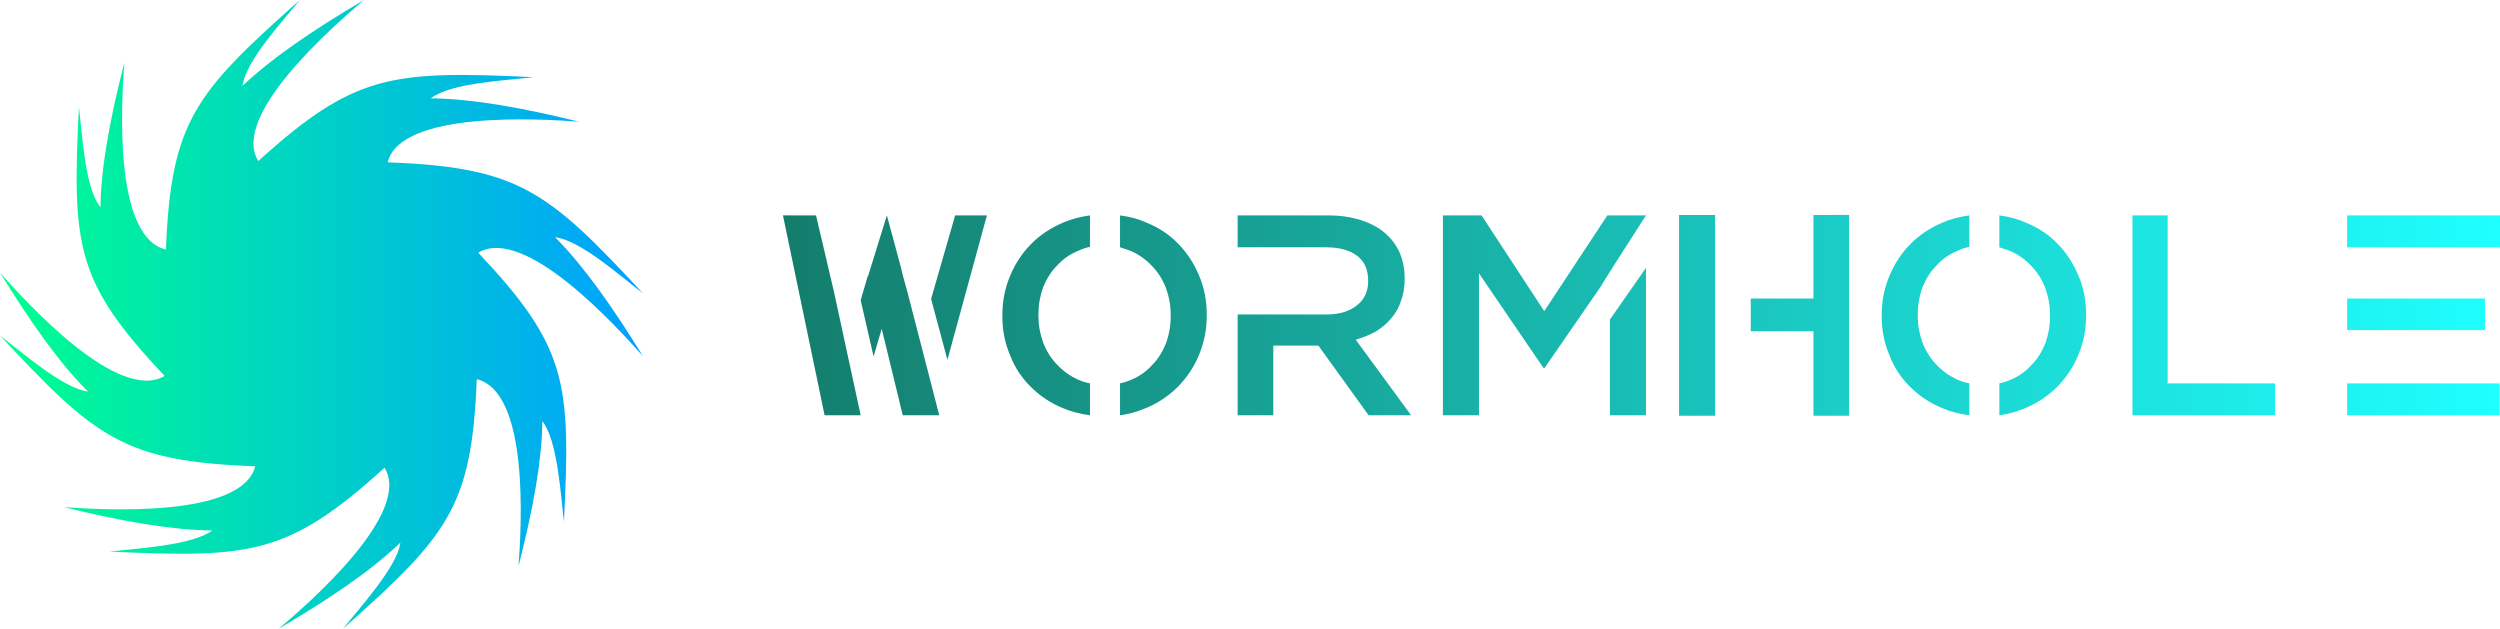 <svg width="994" height="250" viewBox="0 0 994 250" fill="none" xmlns="http://www.w3.org/2000/svg">
<g clip-path="url(#clip0_1_953)">
<path d="M49.452 24.871C48.297 40.052 44.912 94.154 65.964 99.241C68.028 48.207 77.522 37.064 119.214 0C112.692 8.156 97.666 24.144 96.428 34.157C107.656 23.417 123.92 12.274 144.724 0C133.001 10.013 91.474 45.866 102.702 64.034C141.009 29.312 155.787 28.02 212.092 30.685C201.607 31.977 179.399 32.865 171.308 39.083C186.994 39.244 206.56 42.555 230.172 48.369C214.569 47.238 159.337 43.928 154.136 64.519C206.313 66.537 217.706 75.824 255.6 116.602C247.179 110.223 230.915 95.526 220.678 94.315C231.658 105.297 243.051 121.205 255.6 141.554C245.363 130.087 208.707 89.47 190.131 100.452C225.631 138.081 226.952 152.132 224.228 207.445C222.99 197.432 221.751 175.065 215.642 167.474C215.477 182.897 212.092 201.954 206.148 225.129C207.304 209.948 210.606 155.846 189.554 150.759C187.572 201.793 178.078 212.855 136.386 250C142.66 242.006 158.016 225.371 159.172 215.762C147.944 226.583 131.68 237.726 110.793 250C122.599 240.068 164.043 204.054 152.898 185.966C114.591 220.688 99.813 221.899 43.508 219.315C53.663 218.104 76.614 216.893 84.374 210.917C68.606 210.756 49.039 207.445 25.428 201.631C40.949 202.762 96.263 205.992 101.464 185.401C49.287 183.463 37.977 174.176 0 133.398C8.091 139.535 25.18 154.554 35.005 155.685C23.942 144.703 12.549 128.795 0 108.366C10.155 119.913 46.893 160.449 65.469 149.467C29.969 111.999 28.648 97.626 31.372 42.555C32.693 52.81 33.601 74.532 39.958 82.445C40.123 67.103 43.508 47.965 49.452 24.871ZM92.135 79.457C91.639 86.402 90.153 110.95 99.73 113.291C100.638 90.116 104.931 85.029 123.92 68.153C120.948 71.867 114.095 79.134 113.517 83.737C118.636 78.811 125.984 73.724 135.478 68.153C130.112 72.755 111.288 88.986 116.407 97.303C133.827 81.476 140.514 80.911 166.107 82.122C161.319 82.687 151.247 83.091 147.531 85.917C154.714 85.998 163.548 87.532 174.28 90.116C167.263 89.632 142.165 88.178 139.771 97.545C163.465 98.433 168.666 102.632 185.838 121.205C182.041 118.298 174.61 111.596 169.987 111.03C175.023 116.037 180.142 123.224 185.838 132.51C181.215 127.261 164.538 108.85 156.117 113.857C172.216 130.975 172.877 137.355 171.638 162.468C171.06 157.946 170.483 147.771 167.676 144.299C167.676 151.324 166.107 159.964 163.383 170.462C163.878 163.598 165.447 138.97 155.87 136.709C154.962 159.884 150.669 164.971 131.68 181.767C134.57 178.214 141.505 170.623 142.083 166.263C136.964 171.189 129.616 176.195 120.122 181.767C125.406 177.245 144.312 160.933 139.193 152.697C121.773 168.443 115.086 169.089 89.493 167.878C94.116 167.313 104.519 166.747 108.069 164.002C100.886 164.002 92.052 162.468 81.237 159.803C88.337 160.287 113.435 161.822 115.829 152.455C92.135 151.567 86.934 147.368 69.679 128.795C73.394 131.621 81.155 138.404 85.613 138.97C80.577 133.963 75.376 126.776 69.679 117.49C74.302 122.658 91.062 141.15 99.483 136.143C83.301 119.105 82.723 112.565 83.962 87.532C84.54 92.216 84.952 102.067 87.842 105.701C87.924 98.676 89.493 89.955 92.135 79.457Z" fill="url(#paint0_linear_1_953)"/>
<path d="M324.453 85.637H311.308L327.867 165.119H342.207L331.623 116.194L324.453 85.637ZM379.766 85.637L370.206 118.866L376.693 143.077L392.399 85.637H379.766ZM359.107 110.015L358.083 105.841L352.62 85.637L345.279 109.348L344.938 110.016L342.206 119.366L347.328 141.742L350.571 130.721L358.936 165.119H373.447L360.814 116.194L359.107 110.015ZM433.37 152.428C431.663 152.094 430.069 151.593 428.589 150.925C425.403 149.478 422.614 147.474 420.224 144.914C417.948 142.576 416.127 139.682 414.762 136.231C413.51 132.78 412.884 129.274 412.884 125.711V125.378V124.877C412.884 121.203 413.51 117.641 414.762 114.19C416.241 110.628 418.062 107.789 420.225 105.674C422.501 103.114 425.232 101.166 428.419 99.83C430.354 98.94 432.004 98.383 433.37 98.161V85.637C429.386 86.194 425.858 87.14 422.785 88.476C417.778 90.591 413.51 93.43 409.982 96.992C406.453 100.554 403.665 104.784 401.617 109.682C399.568 114.579 398.544 119.7 398.544 125.043V125.377V125.878C398.544 131.333 399.568 136.454 401.617 141.24C403.438 146.027 406.169 150.201 409.811 153.763C413.453 157.437 417.721 160.275 422.615 162.279C425.688 163.615 429.273 164.561 433.37 165.118V152.428ZM479.804 125.378L479.805 124.877C479.805 119.422 478.78 114.302 476.732 109.515C474.683 104.617 471.895 100.387 468.367 96.825C464.952 93.263 460.741 90.48 455.733 88.476C452.888 87.14 449.417 86.194 445.32 85.638V98.328L447.368 98.996C448.393 99.33 449.189 99.608 449.759 99.831C452.945 101.278 455.734 103.281 458.124 105.842C460.4 108.179 462.221 111.074 463.586 114.524C464.838 117.975 465.464 121.482 465.464 125.044V125.378V125.879C465.464 129.552 464.838 133.114 463.586 136.565C462.107 140.127 460.286 142.966 458.123 145.081C455.847 147.641 453.116 149.589 449.929 150.925C448.449 151.593 446.913 152.094 445.32 152.428V165.118C448.734 164.673 452.148 163.727 455.563 162.279C460.229 160.387 464.497 157.548 468.366 153.764C472.122 149.868 474.91 145.638 476.731 141.074C478.78 136.176 479.804 131.055 479.804 125.712L479.804 125.378ZM561.064 165.118L539.042 135.061C542.001 134.171 544.618 133.113 546.895 131.889C549.399 130.331 551.447 128.605 553.04 126.713C554.861 124.598 556.17 122.316 556.967 119.867C557.991 117.195 558.504 114.189 558.504 110.85C558.504 106.954 557.821 103.447 556.455 100.33C555.089 97.325 553.097 94.709 550.48 92.483C547.976 90.367 544.789 88.698 540.92 87.473C536.936 86.249 532.725 85.636 528.287 85.636H492.094V98.326H527.091C532.44 98.326 536.594 99.44 539.553 101.666C542.512 103.892 543.992 107.232 543.992 111.685C543.992 115.803 542.512 119.031 539.553 121.369C536.594 123.818 532.497 125.043 527.262 125.043H492.094V165.117H506.263V137.398H524.188L544.162 165.117L561.064 165.118ZM640.105 165.118H654.445V106.509L640.105 127.047V165.118ZM654.447 85.637H639.082L613.988 123.709L589.064 85.637H573.699V165.119H588.039V108.681L613.647 146.251H614.159L636.522 113.858C636.636 113.413 642.611 104.006 654.447 85.639L654.447 85.637ZM681.931 118.699V85.471H667.591V165.285H681.931V118.699ZM721.024 85.471V118.699H696.1V131.723H721.024V165.285H735.193V85.47L721.024 85.471ZM782.995 152.428C781.288 152.094 779.694 151.593 778.215 150.925C775.028 149.478 772.24 147.474 769.85 144.914C767.574 142.576 765.753 139.682 764.387 136.231C763.135 132.78 762.509 129.274 762.509 125.711V125.378V124.877C762.509 121.203 763.135 117.641 764.387 114.19C765.866 110.628 767.688 107.789 769.85 105.674C772.126 103.114 774.858 101.166 778.044 99.83C779.979 98.94 781.629 98.383 782.995 98.161V85.637C779.012 86.194 775.484 87.14 772.411 88.476C767.403 90.591 763.135 93.43 759.607 96.992C756.079 100.554 753.29 104.784 751.242 109.682C749.193 114.579 748.169 119.7 748.169 125.043V125.377V125.878C748.169 131.333 749.193 136.454 751.242 141.24C753.063 146.027 755.794 150.201 759.436 153.763C763.078 157.437 767.346 160.275 772.24 162.279C775.313 163.615 778.898 164.561 782.995 165.118V152.428ZM829.43 125.378L829.43 124.877C829.43 119.422 828.406 114.302 826.357 109.515C824.308 104.617 821.52 100.387 817.992 96.825C814.578 93.263 810.366 90.48 805.359 88.476C802.513 87.14 799.042 86.194 794.945 85.638V98.328L796.994 98.996C798.018 99.33 798.815 99.608 799.384 99.831C802.571 101.278 805.359 103.281 807.749 105.842C810.025 108.179 811.846 111.074 813.212 114.524C814.464 117.975 815.09 121.482 815.09 125.044V125.378V125.879C815.09 129.552 814.464 133.114 813.212 136.565C811.732 140.127 809.911 142.966 807.749 145.081C805.473 147.641 802.741 149.589 799.554 150.925C798.075 151.593 796.538 152.094 794.945 152.428V165.118C798.359 164.673 801.774 163.727 805.188 162.279C809.854 160.387 814.122 157.548 817.992 153.764C821.747 149.868 824.536 145.638 826.357 141.074C828.405 136.176 829.43 131.055 829.43 125.712L829.43 125.378ZM847.866 85.637H861.865V152.427H904.544V165.117H847.865L847.866 85.637ZM933.224 85.637H994V98.327H933.224V85.637ZM933.224 152.428H993.827V165.118H933.224V152.428ZM933.224 118.699H988.024V131.222H933.224V118.699Z" fill="url(#paint1_linear_1_953)"/>
</g>
<defs>
<linearGradient id="paint0_linear_1_953" x1="0" y1="0" x2="255.6" y2="0" gradientUnits="userSpaceOnUse">
<stop stop-color="#00FF8F"/>
<stop offset="1" stop-color="#00A1FF"/>
</linearGradient>
<linearGradient id="paint1_linear_1_953" x1="311.308" y1="85.47" x2="994" y2="85.47" gradientUnits="userSpaceOnUse">
<stop stop-color="#147D6C"/>
<stop offset="1" stop-color="#1EFFFF"/>
</linearGradient>
<clipPath id="clip0_1_953">
<rect width="994" height="250" fill="white"/>
</clipPath>
</defs>
</svg>
